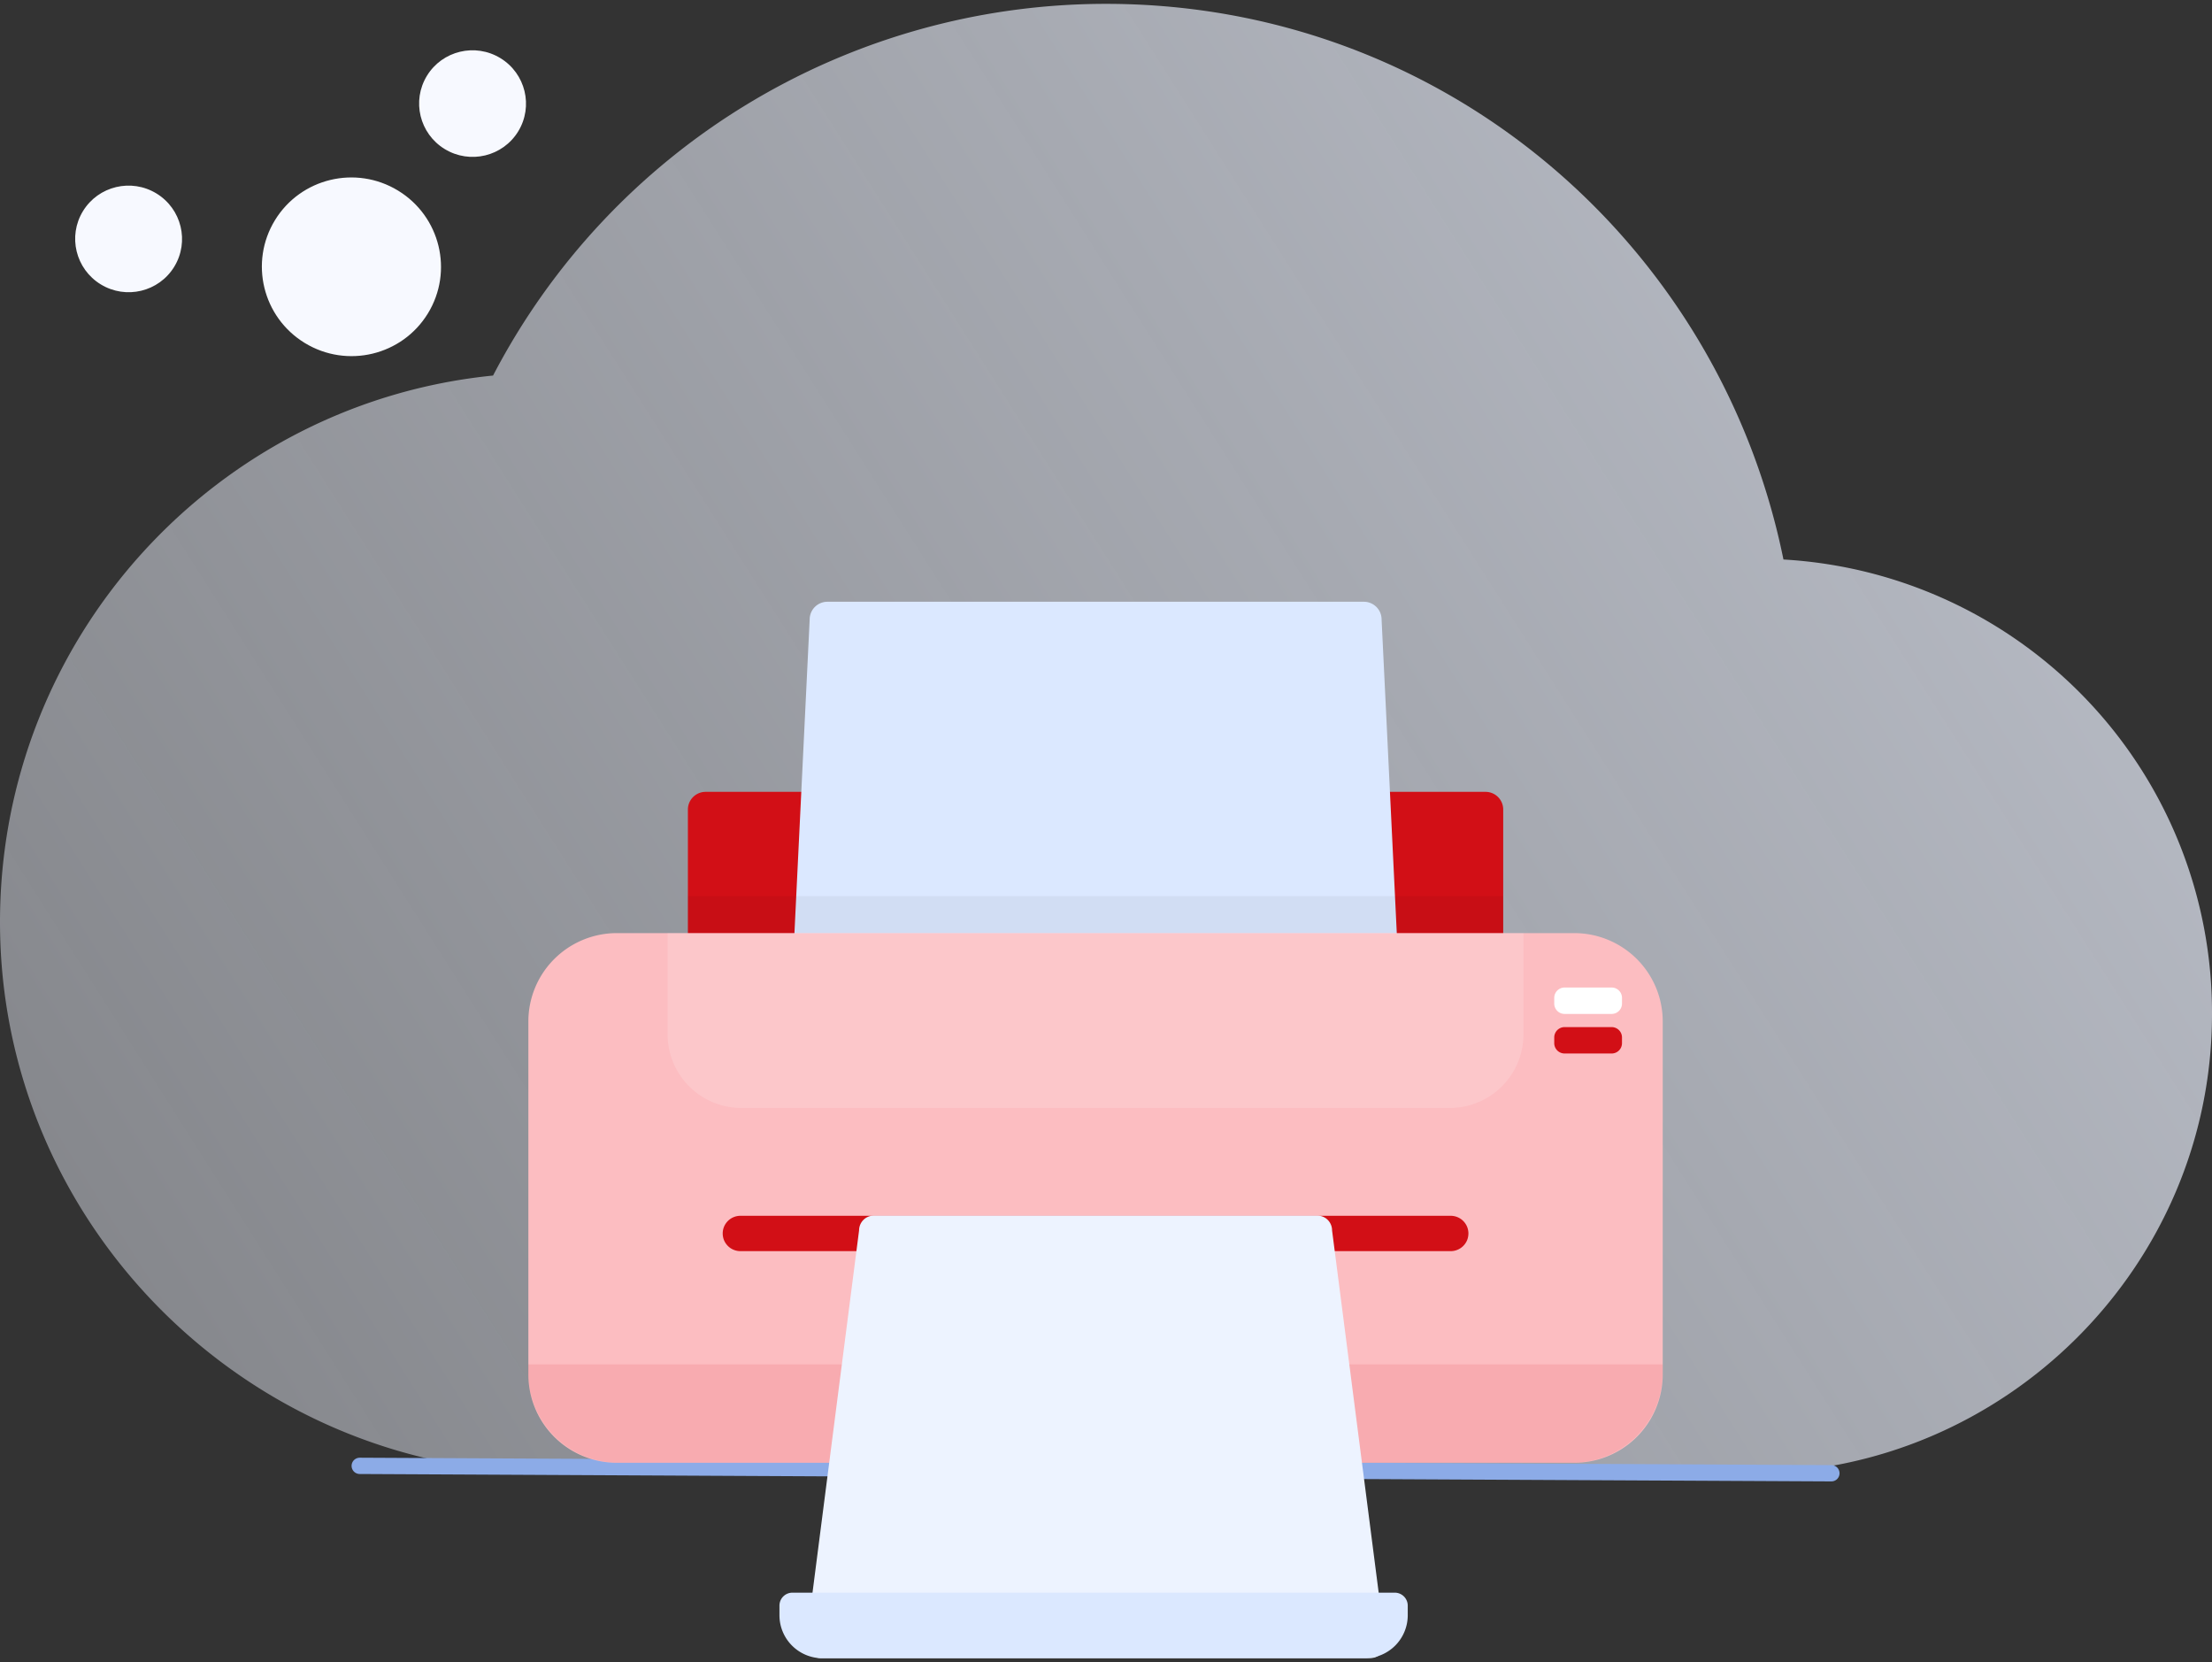 <svg width="543" height="408" fill="none" xmlns="http://www.w3.org/2000/svg"><rect width="100%" height="100%" fill="#333333" stroke="none"/><path d="M437.785 137.243C421.953 59.5 354.078.945 271.5.945a169.826 169.826 0 00-88.026 24.599 169.348 169.348 0 00-62.438 66.628C53.161 98.929 0 156.378 0 226.312c0 74.375 61.082 135.193 135.75 135.193h294.125c62.21 0 113.124-50.703 113.124-112.625a111.246 111.246 0 00-30.331-76.703 111.7 111.7 0 00-74.883-34.86v-.074z" fill="url(#paint0_linear)"/><path d="M88.305 359.762l361.265 1.817" stroke="#8CABE7" stroke-width="4" stroke-linecap="round"/><path d="M364.663 194.342h-26.086a4.356 4.356 0 00-3.075 1.269 4.335 4.335 0 00-1.279 3.066v34.669a4.335 4.335 0 001.279 3.066 4.356 4.356 0 003.075 1.269h26.086a4.346 4.346 0 003.071-1.27 4.327 4.327 0 001.273-3.065v-34.659a4.328 4.328 0 00-1.269-3.072 4.35 4.35 0 00-3.075-1.273zm-165.349 0h-26.096a4.358 4.358 0 00-3.079 1.273 4.34 4.34 0 00-1.276 3.072v34.67a4.345 4.345 0 001.279 3.066 4.365 4.365 0 003.076 1.269h26.096a4.36 4.36 0 003.075-1.269 4.337 4.337 0 001.279-3.066v-34.67a4.338 4.338 0 00-1.275-3.072 4.36 4.36 0 00-3.079-1.273z" fill="#D20F16"/><path d="M334.775 147.688H203.114a4.36 4.36 0 00-3.076 1.269 4.342 4.342 0 00-1.279 3.066l-3.79 77.998a4.345 4.345 0 001.279 3.066 4.36 4.36 0 003.075 1.269h139.253a4.365 4.365 0 003.076-1.269 4.345 4.345 0 001.279-3.066l-3.78-77.998a4.326 4.326 0 00-.337-1.665 4.352 4.352 0 00-4.039-2.67z" fill="#DBE8FF"/><path opacity=".05" d="M369.017 219.927H168.863v9.084h200.154v-9.084z" fill="#000"/><path d="M386.414 229.011H151.455a21.763 21.763 0 00-15.372 6.336 21.661 21.661 0 00-6.38 15.328v86.668a21.661 21.661 0 006.38 15.328 21.731 21.731 0 007.054 4.694 21.792 21.792 0 008.318 1.643h234.959c2.854.002 5.68-.556 8.318-1.643a21.731 21.731 0 007.054-4.694 21.661 21.661 0 006.38-15.328v-86.668a21.661 21.661 0 00-6.38-15.328 21.763 21.763 0 00-15.372-6.336z" fill="#FCBDC1"/><path d="M355.961 307.062H181.914a4.268 4.268 0 01-1.714-.287 4.256 4.256 0 01-1.459-.924 4.414 4.414 0 01-.99-1.424 4.451 4.451 0 01-.341-1.7c0-.58.116-1.155.341-1.689a4.433 4.433 0 01.99-1.435 4.371 4.371 0 013.173-1.211h174.047a4.371 4.371 0 013.173 1.211c.422.408.758.896.99 1.435.225.534.341 1.109.341 1.689a4.451 4.451 0 01-.341 1.7 4.414 4.414 0 01-.99 1.424 4.256 4.256 0 01-1.459.924 4.268 4.268 0 01-1.714.287z" fill="#D20F16"/><path opacity=".1" d="M129.703 334.857h278.463v2.062a22.059 22.059 0 01-6.484 15.619 22.131 22.131 0 01-7.181 4.789 22.175 22.175 0 01-8.471 1.681H151.795a22.146 22.146 0 01-15.652-6.47 22.059 22.059 0 01-6.483-15.619v-2.062h.043z" fill="#D20F16"/><path d="M214.519 298.339h108.844a3.624 3.624 0 013.631 3.623l13.043 101.352a3.62 3.62 0 01-1.049 2.547 3.632 3.632 0 01-2.539 1.076H201.487a3.656 3.656 0 01-2.577-1.062 3.993 3.993 0 01-.788-1.169 3.48 3.48 0 01-.266-1.392l13.032-101.352a3.628 3.628 0 011.063-2.562 3.64 3.64 0 012.568-1.061z" fill="#EDF3FF"/><path opacity=".15" d="M163.901 229.011h210.077v24.852c0 4.79-1.907 9.384-5.301 12.772a18.121 18.121 0 01-12.799 5.29H181.991a18.12 18.12 0 01-12.799-5.29 18.047 18.047 0 01-5.301-12.772v-24.852h.01z" fill="#fff"/><path d="M395.621 242.366H384.08a2.542 2.542 0 00-2.545 2.54v1.402a2.542 2.542 0 002.545 2.54h11.541a2.542 2.542 0 002.545-2.54v-1.402a2.542 2.542 0 00-2.545-2.54z" fill="#fff"/><path d="M395.621 252.078H384.08a2.542 2.542 0 00-2.545 2.539v1.403a2.542 2.542 0 002.545 2.539h11.541a2.542 2.542 0 002.545-2.539v-1.403a2.542 2.542 0 00-2.545-2.539z" fill="#D20F16"/><path d="M194.385 390.883h147.994c.847 0 1.659.336 2.258.933.599.598.936 1.409.936 2.254v2.359c0 2.798-1.114 5.482-3.097 7.46A10.582 10.582 0 01335 406.98H201.912a10.584 10.584 0 01-7.476-3.091 10.54 10.54 0 01-3.096-7.46v-2.359a3.185 3.185 0 013.194-3.187h-.149z" fill="#DBE8FF"/><path d="M24.74 69.797c6.185 3.771 14.258 1.833 18.031-4.33 3.773-6.163 1.817-14.216-4.368-17.987-6.186-3.771-14.258-1.833-18.032 4.33-3.773 6.162-1.817 14.216 4.369 17.987zm84.433-33.214c6.186 3.771 14.259 1.833 18.032-4.33 3.773-6.163 1.817-14.216-4.369-17.987-6.185-3.771-14.258-1.833-18.031 4.33-3.773 6.163-1.817 14.216 4.368 17.987zM74.82 84.18c10.367 6.32 23.896 3.072 30.22-7.256 6.323-10.328 3.045-23.825-7.321-30.145s-23.896-3.072-30.22 7.257C61.178 64.364 64.455 77.86 74.82 84.18z" fill="#F7F9FF"/><defs><linearGradient id="paint0_linear" x1="20.123" y1="384.837" x2="970.031" y2="-217.776" gradientUnits="userSpaceOnUse"><stop stop-color="#EFF3FE" stop-opacity=".42"/><stop offset="1" stop-color="#E8EFFF"/></linearGradient></defs></svg>